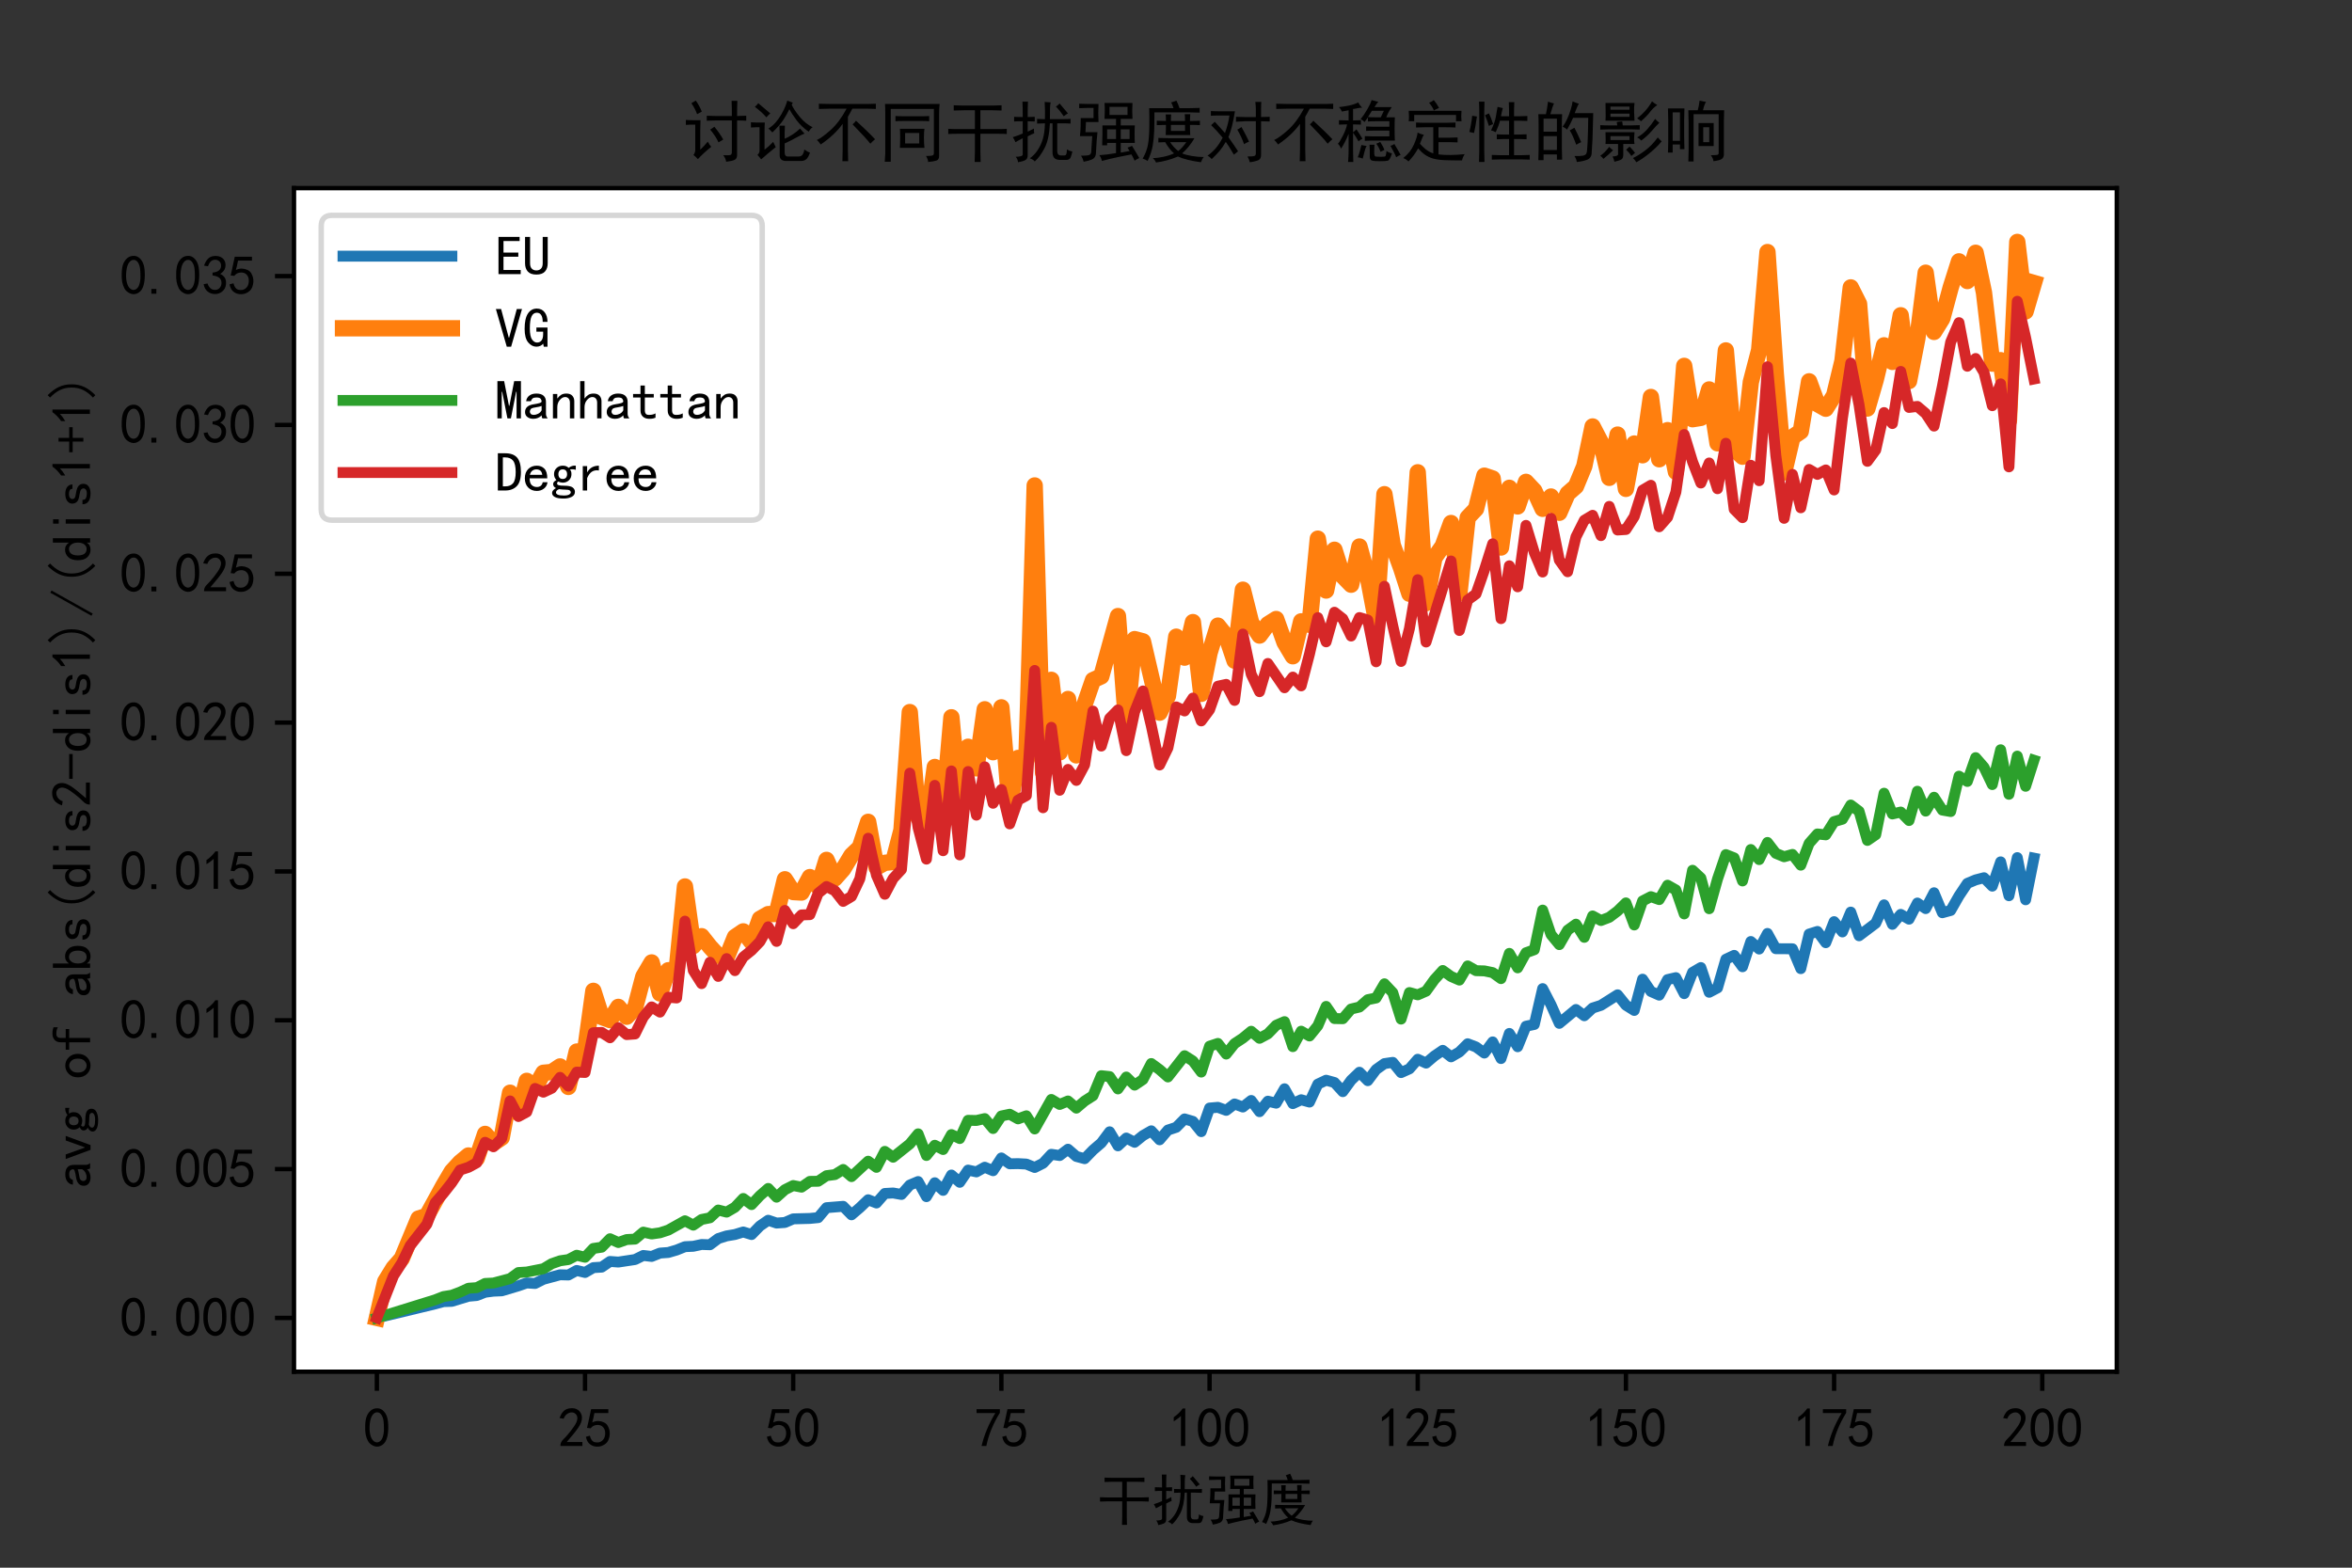 <?xml version="1.0" encoding="utf-8" standalone="no"?>
<!DOCTYPE svg PUBLIC "-//W3C//DTD SVG 1.1//EN"
  "http://www.w3.org/Graphics/SVG/1.1/DTD/svg11.dtd">
<svg xmlns:xlink="http://www.w3.org/1999/xlink" width="432pt" height="288pt" viewBox="0 0 432 288" xmlns="http://www.w3.org/2000/svg" version="1.1">
 <rect x="0" y="0" width="432" height="288" fill="#333333" stroke="none"/>
 <defs>
  <style type="text/css">*{stroke-linejoin: round; stroke-linecap: butt}</style>
 </defs>
 <g id="figure_1">
  <g id="patch_1">
   <path d="M 0 288 
L 432 288 
L 432 0 
L 0 0 
L 0 288 
z
" style="fill: none"/>
  </g>
  <g id="axes_1">
   <g id="patch_2">
    <path d="M 54 252 
L 388.8 252 
L 388.8 34.56 
L 54 34.56 
z
" style="fill: #ffffff"/>
   </g>
   <g id="matplotlib.axis_1">
    <g id="xtick_1">
     <g id="line2d_1">
      <defs>
       <path id="m1f81025c69" d="M 0 0 
L 0 3.5 
" style="stroke: #000000; stroke-width: 0.8"/>
      </defs>
      <g>
       <use xlink:href="#m1f81025c69" x="69.218" y="252" style="stroke: #000000; stroke-width: 0.8"/>
      </g>
     </g>
     <g id="text_1">
      <!-- 0 -->
      <g transform="translate(66.718 265.875)scale(0.1 -0.1)">
       <defs>
        <path id="SimHei-30" d="M 225 2537 
Q 250 3200 412 3587 
Q 575 3975 875 4225 
Q 1175 4475 1612 4475 
Q 2050 4475 2375 4112 
Q 2700 3750 2800 3200 
Q 2900 2650 2862 1937 
Q 2825 1225 2612 775 
Q 2400 325 1975 150 
Q 1550 -25 1125 187 
Q 700 400 525 750 
Q 350 1100 275 1487 
Q 200 1875 225 2537 
z
M 750 2687 
Q 675 2000 800 1462 
Q 925 925 1212 700 
Q 1500 475 1800 612 
Q 2100 750 2237 1162 
Q 2375 1575 2375 2062 
Q 2375 2550 2337 2950 
Q 2300 3350 2112 3675 
Q 1925 4000 1612 4012 
Q 1300 4025 1062 3700 
Q 825 3375 750 2687 
z
" transform="scale(0.016)"/>
       </defs>
       <use xlink:href="#SimHei-30"/>
      </g>
     </g>
    </g>
    <g id="xtick_2">
     <g id="line2d_2">
      <g>
       <use xlink:href="#m1f81025c69" x="107.455" y="252" style="stroke: #000000; stroke-width: 0.8"/>
      </g>
     </g>
     <g id="text_2">
      <!-- 25 -->
      <g transform="translate(102.455 265.875)scale(0.1 -0.1)">
       <defs>
        <path id="SimHei-32" d="M 300 250 
Q 325 625 650 925 
Q 975 1225 1475 1862 
Q 1975 2500 2125 2850 
Q 2275 3200 2237 3450 
Q 2200 3700 2000 3862 
Q 1800 4025 1537 4000 
Q 1275 3975 1037 3800 
Q 800 3625 675 3275 
L 200 3350 
Q 400 3925 712 4187 
Q 1025 4450 1450 4475 
Q 1700 4500 1900 4462 
Q 2100 4425 2312 4287 
Q 2525 4150 2662 3875 
Q 2800 3600 2762 3212 
Q 2725 2825 2375 2287 
Q 2025 1750 1025 600 
L 2825 600 
L 2825 150 
L 300 150 
L 300 250 
z
" transform="scale(0.016)"/>
        <path id="SimHei-35" d="M 550 1325 
Q 725 650 1150 575 
Q 1575 500 1837 662 
Q 2100 825 2212 1087 
Q 2325 1350 2312 1675 
Q 2300 2000 2137 2225 
Q 1975 2450 1725 2525 
Q 1475 2600 1162 2525 
Q 850 2450 650 2175 
L 225 2225 
Q 275 2375 700 4375 
L 2675 4375 
L 2675 3925 
L 1075 3925 
Q 950 3250 825 2850 
Q 1200 3025 1525 3012 
Q 1850 3000 2150 2862 
Q 2450 2725 2587 2487 
Q 2725 2250 2787 2012 
Q 2850 1775 2837 1500 
Q 2825 1225 2725 937 
Q 2625 650 2425 462 
Q 2225 275 1937 162 
Q 1650 50 1275 75 
Q 900 100 562 350 
Q 225 600 100 1200 
L 550 1325 
z
" transform="scale(0.016)"/>
       </defs>
       <use xlink:href="#SimHei-32"/>
       <use xlink:href="#SimHei-35" x="50"/>
      </g>
     </g>
    </g>
    <g id="xtick_3">
     <g id="line2d_3">
      <g>
       <use xlink:href="#m1f81025c69" x="145.691" y="252" style="stroke: #000000; stroke-width: 0.8"/>
      </g>
     </g>
     <g id="text_3">
      <!-- 50 -->
      <g transform="translate(140.691 265.875)scale(0.1 -0.1)">
       <use xlink:href="#SimHei-35"/>
       <use xlink:href="#SimHei-30" x="50"/>
      </g>
     </g>
    </g>
    <g id="xtick_4">
     <g id="line2d_4">
      <g>
       <use xlink:href="#m1f81025c69" x="183.928" y="252" style="stroke: #000000; stroke-width: 0.8"/>
      </g>
     </g>
     <g id="text_4">
      <!-- 75 -->
      <g transform="translate(178.928 265.875)scale(0.1 -0.1)">
       <defs>
        <path id="SimHei-37" d="M 850 150 
Q 1300 2050 2425 3925 
L 275 3925 
L 275 4375 
L 2950 4375 
L 2950 3950 
Q 1775 2050 1400 150 
L 850 150 
z
" transform="scale(0.016)"/>
       </defs>
       <use xlink:href="#SimHei-37"/>
       <use xlink:href="#SimHei-35" x="50"/>
      </g>
     </g>
    </g>
    <g id="xtick_5">
     <g id="line2d_5">
      <g>
       <use xlink:href="#m1f81025c69" x="222.165" y="252" style="stroke: #000000; stroke-width: 0.8"/>
      </g>
     </g>
     <g id="text_5">
      <!-- 100 -->
      <g transform="translate(214.665 265.875)scale(0.1 -0.1)">
       <defs>
        <path id="SimHei-31" d="M 1400 3600 
Q 1075 3275 575 2975 
L 575 3450 
Q 1200 3875 1600 4450 
L 1900 4450 
L 1900 150 
L 1400 150 
L 1400 3600 
z
" transform="scale(0.016)"/>
       </defs>
       <use xlink:href="#SimHei-31"/>
       <use xlink:href="#SimHei-30" x="50"/>
       <use xlink:href="#SimHei-30" x="100"/>
      </g>
     </g>
    </g>
    <g id="xtick_6">
     <g id="line2d_6">
      <g>
       <use xlink:href="#m1f81025c69" x="260.401" y="252" style="stroke: #000000; stroke-width: 0.8"/>
      </g>
     </g>
     <g id="text_6">
      <!-- 125 -->
      <g transform="translate(252.901 265.875)scale(0.1 -0.1)">
       <use xlink:href="#SimHei-31"/>
       <use xlink:href="#SimHei-32" x="50"/>
       <use xlink:href="#SimHei-35" x="100"/>
      </g>
     </g>
    </g>
    <g id="xtick_7">
     <g id="line2d_7">
      <g>
       <use xlink:href="#m1f81025c69" x="298.638" y="252" style="stroke: #000000; stroke-width: 0.8"/>
      </g>
     </g>
     <g id="text_7">
      <!-- 150 -->
      <g transform="translate(291.138 265.875)scale(0.1 -0.1)">
       <use xlink:href="#SimHei-31"/>
       <use xlink:href="#SimHei-35" x="50"/>
       <use xlink:href="#SimHei-30" x="100"/>
      </g>
     </g>
    </g>
    <g id="xtick_8">
     <g id="line2d_8">
      <g>
       <use xlink:href="#m1f81025c69" x="336.875" y="252" style="stroke: #000000; stroke-width: 0.8"/>
      </g>
     </g>
     <g id="text_8">
      <!-- 175 -->
      <g transform="translate(329.375 265.875)scale(0.1 -0.1)">
       <use xlink:href="#SimHei-31"/>
       <use xlink:href="#SimHei-37" x="50"/>
       <use xlink:href="#SimHei-35" x="100"/>
      </g>
     </g>
    </g>
    <g id="xtick_9">
     <g id="line2d_9">
      <g>
       <use xlink:href="#m1f81025c69" x="375.111" y="252" style="stroke: #000000; stroke-width: 0.8"/>
      </g>
     </g>
     <g id="text_9">
      <!-- 200 -->
      <g transform="translate(367.611 265.875)scale(0.1 -0.1)">
       <use xlink:href="#SimHei-32"/>
       <use xlink:href="#SimHei-30" x="50"/>
       <use xlink:href="#SimHei-30" x="100"/>
      </g>
     </g>
    </g>
    <g id="text_10">
     <!-- 干扰强度 -->
     <g transform="translate(201.4 279.133)scale(0.1 -0.1)">
      <defs>
       <path id="SimHei-5e72" d="M 4625 4775 
Q 5050 4775 5500 4800 
L 5500 4300 
Q 5050 4325 4625 4325 
L 3475 4325 
L 3475 2525 
L 5225 2525 
Q 5700 2525 6000 2550 
L 6000 2050 
Q 5700 2075 5225 2075 
L 3475 2075 
L 3475 325 
Q 3475 -75 3500 -625 
L 2925 -625 
Q 2950 -100 2950 325 
L 2950 2075 
L 1225 2075 
Q 775 2075 400 2050 
L 400 2550 
Q 775 2525 1225 2525 
L 2950 2525 
L 2950 4325 
L 1925 4325 
Q 1450 4325 925 4300 
L 925 4800 
Q 1450 4775 1800 4775 
L 4625 4775 
z
" transform="scale(0.016)"/>
       <path id="SimHei-6270" d="M 4575 425 
Q 4575 0 4950 0 
L 5250 0 
Q 5400 0 5450 150 
Q 5500 300 5500 575 
Q 5750 425 6025 375 
Q 5950 50 5862 -175 
Q 5775 -400 5500 -425 
L 4825 -425 
Q 4125 -425 4125 300 
L 4125 3075 
L 3875 3075 
Q 3800 1550 3375 725 
Q 2950 -100 2425 -575 
Q 2275 -375 1950 -275 
Q 2375 25 2687 487 
Q 3000 950 3187 1537 
Q 3375 2125 3400 3075 
Q 3000 3075 2650 3050 
L 2650 3500 
Q 2975 3475 3400 3475 
Q 3425 4225 3375 5125 
Q 3700 5100 3950 5075 
Q 3900 4925 3887 4550 
Q 3875 4175 3875 3475 
L 5050 3475 
Q 5575 3475 5850 3500 
L 5850 3050 
Q 5550 3075 5100 3075 
L 4575 3075 
L 4575 425 
z
M 1775 5150 
Q 1750 4750 1750 3675 
Q 2000 3675 2425 3700 
L 2425 3250 
Q 2000 3275 1750 3275 
L 1750 2275 
Q 2025 2400 2350 2575 
Q 2325 2400 2375 2125 
Q 2175 2050 1750 1825 
L 1750 0 
Q 1750 -325 1512 -450 
Q 1275 -575 825 -650 
Q 800 -350 600 -125 
Q 1275 -125 1275 100 
L 1275 1650 
Q 850 1425 575 1275 
Q 475 1525 325 1750 
Q 675 1850 1275 2100 
L 1275 3275 
Q 725 3275 450 3250 
L 450 3700 
Q 800 3675 1275 3675 
Q 1275 4675 1250 5150 
L 1775 5150 
z
M 5200 3750 
Q 4825 4300 4450 4675 
Q 4650 4800 4800 4975 
Q 5175 4550 5600 4025 
Q 5450 3950 5200 3750 
z
" transform="scale(0.016)"/>
       <path id="SimHei-5f3a" d="M 2350 25 
Q 3100 75 3950 225 
L 3950 1200 
L 3100 1200 
L 3100 975 
L 2625 975 
Q 2650 1725 2650 2050 
L 2650 2875 
L 3950 2875 
L 3950 3500 
L 2850 3500 
Q 2875 3900 2875 4275 
Q 2875 4675 2850 5025 
L 5525 5025 
Q 5500 4675 5500 4275 
Q 5500 3900 5525 3500 
L 4400 3500 
L 4400 2875 
L 5750 2875 
Q 5725 2575 5725 2075 
Q 5725 1575 5750 1200 
L 4400 1200 
L 4400 275 
L 5250 425 
Q 5150 575 5050 750 
Q 5300 825 5475 925 
Q 5925 200 6175 -250 
Q 5925 -350 5725 -500 
Q 5625 -250 5425 100 
Q 5125 50 4225 -137 
Q 3325 -325 2600 -525 
Q 2525 -200 2350 25 
z
M 600 -25 
Q 1250 -25 1400 50 
Q 1550 125 1575 325 
L 1675 1850 
L 500 1850 
Q 550 2350 562 2762 
Q 575 3175 575 3575 
L 1800 3575 
L 1800 4550 
L 1275 4550 
Q 825 4550 425 4525 
L 425 4950 
Q 850 4925 1275 4925 
L 2275 4925 
Q 2250 4525 2250 4075 
Q 2250 3650 2275 3200 
L 1075 3200 
L 1025 2225 
L 2175 2225 
Q 2125 1775 2100 1425 
L 2025 150 
Q 1975 -250 1637 -387 
Q 1300 -525 850 -600 
Q 775 -275 600 -25 
z
M 5050 3875 
L 5050 4650 
L 3325 4650 
L 3325 3875 
L 5050 3875 
z
M 3950 1575 
L 3950 2500 
L 3100 2500 
L 3100 1575 
L 3950 1575 
z
M 5250 1575 
L 5250 2500 
L 4400 2500 
L 4400 1575 
L 5250 1575 
z
" transform="scale(0.016)"/>
       <path id="SimHei-5ea6" d="M 1750 1675 
Q 2450 1650 2875 1650 
L 5200 1650 
Q 4975 1250 4650 850 
Q 4325 450 4025 200 
Q 4350 50 4950 -50 
Q 5550 -150 6100 -150 
Q 5950 -300 5825 -650 
Q 5100 -550 4550 -412 
Q 4000 -275 3625 -100 
Q 3100 -325 2587 -462 
Q 2075 -600 1525 -675 
Q 1450 -475 1225 -250 
Q 1675 -250 2250 -125 
Q 2825 0 3250 200 
Q 2825 550 2400 1275 
L 1750 1250 
L 1750 1675 
z
M 2975 5075 
Q 3250 5150 3475 5250 
Q 3625 4975 3775 4525 
L 4700 4525 
Q 4975 4525 5700 4550 
L 5700 4100 
Q 5000 4125 4650 4125 
L 1375 4125 
Q 1375 3000 1350 2312 
Q 1325 1625 1212 950 
Q 1100 275 725 -525 
Q 500 -375 250 -300 
Q 650 400 762 1075 
Q 875 1750 887 2800 
Q 900 3850 875 4525 
L 3200 4525 
Q 3100 4850 2975 5075 
z
M 2475 3300 
Q 2475 3700 2450 3925 
L 2975 3925 
Q 2950 3725 2950 3300 
L 4300 3300 
Q 4300 3700 4275 3950 
L 4800 3950 
Q 4775 3650 4775 3300 
Q 5325 3300 5725 3325 
L 5725 2900 
Q 5350 2925 4775 2925 
Q 4775 2250 4800 1950 
L 2450 1950 
Q 2475 2350 2475 2925 
Q 2175 2925 1600 2900 
L 1600 3325 
Q 2175 3300 2475 3300 
z
M 4300 2350 
L 4300 2925 
L 2950 2925 
L 2950 2350 
L 4300 2350 
z
M 2875 1275 
Q 3200 775 3650 425 
Q 4025 700 4425 1275 
L 2900 1275 
L 2875 1275 
z
" transform="scale(0.016)"/>
      </defs>
      <use xlink:href="#SimHei-5e72"/>
      <use xlink:href="#SimHei-6270" x="100"/>
      <use xlink:href="#SimHei-5f3a" x="200"/>
      <use xlink:href="#SimHei-5ea6" x="300"/>
     </g>
    </g>
   </g>
   <g id="matplotlib.axis_2">
    <g id="ytick_1">
     <g id="line2d_10">
      <defs>
       <path id="m2443682950" d="M 0 0 
L -3.5 0 
" style="stroke: #000000; stroke-width: 0.8"/>
      </defs>
      <g>
       <use xlink:href="#m2443682950" x="54" y="242.116" style="stroke: #000000; stroke-width: 0.8"/>
      </g>
     </g>
     <g id="text_11">
      <!-- 0.000 -->
      <g transform="translate(22 245.554)scale(0.1 -0.1)">
       <defs>
        <path id="SimHei-2e" d="M 1075 125 
L 500 125 
L 500 675 
L 1075 675 
L 1075 125 
z
" transform="scale(0.016)"/>
       </defs>
       <use xlink:href="#SimHei-30"/>
       <use xlink:href="#SimHei-2e" x="50"/>
       <use xlink:href="#SimHei-30" x="100"/>
       <use xlink:href="#SimHei-30" x="150"/>
       <use xlink:href="#SimHei-30" x="200"/>
      </g>
     </g>
    </g>
    <g id="ytick_2">
     <g id="line2d_11">
      <g>
       <use xlink:href="#m2443682950" x="54" y="214.775" style="stroke: #000000; stroke-width: 0.8"/>
      </g>
     </g>
     <g id="text_12">
      <!-- 0.005 -->
      <g transform="translate(22 218.212)scale(0.1 -0.1)">
       <use xlink:href="#SimHei-30"/>
       <use xlink:href="#SimHei-2e" x="50"/>
       <use xlink:href="#SimHei-30" x="100"/>
       <use xlink:href="#SimHei-30" x="150"/>
       <use xlink:href="#SimHei-35" x="200"/>
      </g>
     </g>
    </g>
    <g id="ytick_3">
     <g id="line2d_12">
      <g>
       <use xlink:href="#m2443682950" x="54" y="187.433" style="stroke: #000000; stroke-width: 0.8"/>
      </g>
     </g>
     <g id="text_13">
      <!-- 0.010 -->
      <g transform="translate(22 190.87)scale(0.1 -0.1)">
       <use xlink:href="#SimHei-30"/>
       <use xlink:href="#SimHei-2e" x="50"/>
       <use xlink:href="#SimHei-30" x="100"/>
       <use xlink:href="#SimHei-31" x="150"/>
       <use xlink:href="#SimHei-30" x="200"/>
      </g>
     </g>
    </g>
    <g id="ytick_4">
     <g id="line2d_13">
      <g>
       <use xlink:href="#m2443682950" x="54" y="160.091" style="stroke: #000000; stroke-width: 0.8"/>
      </g>
     </g>
     <g id="text_14">
      <!-- 0.015 -->
      <g transform="translate(22 163.529)scale(0.1 -0.1)">
       <use xlink:href="#SimHei-30"/>
       <use xlink:href="#SimHei-2e" x="50"/>
       <use xlink:href="#SimHei-30" x="100"/>
       <use xlink:href="#SimHei-31" x="150"/>
       <use xlink:href="#SimHei-35" x="200"/>
      </g>
     </g>
    </g>
    <g id="ytick_5">
     <g id="line2d_14">
      <g>
       <use xlink:href="#m2443682950" x="54" y="132.749" style="stroke: #000000; stroke-width: 0.8"/>
      </g>
     </g>
     <g id="text_15">
      <!-- 0.020 -->
      <g transform="translate(22 136.187)scale(0.1 -0.1)">
       <use xlink:href="#SimHei-30"/>
       <use xlink:href="#SimHei-2e" x="50"/>
       <use xlink:href="#SimHei-30" x="100"/>
       <use xlink:href="#SimHei-32" x="150"/>
       <use xlink:href="#SimHei-30" x="200"/>
      </g>
     </g>
    </g>
    <g id="ytick_6">
     <g id="line2d_15">
      <g>
       <use xlink:href="#m2443682950" x="54" y="105.407" style="stroke: #000000; stroke-width: 0.8"/>
      </g>
     </g>
     <g id="text_16">
      <!-- 0.025 -->
      <g transform="translate(22 108.845)scale(0.1 -0.1)">
       <use xlink:href="#SimHei-30"/>
       <use xlink:href="#SimHei-2e" x="50"/>
       <use xlink:href="#SimHei-30" x="100"/>
       <use xlink:href="#SimHei-32" x="150"/>
       <use xlink:href="#SimHei-35" x="200"/>
      </g>
     </g>
    </g>
    <g id="ytick_7">
     <g id="line2d_16">
      <g>
       <use xlink:href="#m2443682950" x="54" y="78.066" style="stroke: #000000; stroke-width: 0.8"/>
      </g>
     </g>
     <g id="text_17">
      <!-- 0.030 -->
      <g transform="translate(22 81.503)scale(0.1 -0.1)">
       <defs>
        <path id="SimHei-33" d="M 250 1225 
L 700 1300 
Q 800 975 1025 762 
Q 1250 550 1587 562 
Q 1925 575 2125 837 
Q 2325 1100 2300 1437 
Q 2275 1775 2037 1962 
Q 1800 2150 1275 2225 
L 1275 2550 
Q 1800 2600 2037 2825 
Q 2275 3050 2250 3412 
Q 2225 3775 1925 3937 
Q 1625 4100 1287 3975 
Q 950 3850 750 3275 
L 300 3350 
Q 450 3800 712 4100 
Q 975 4400 1425 4450 
Q 1875 4500 2212 4337 
Q 2550 4175 2687 3837 
Q 2825 3500 2725 3100 
Q 2625 2700 2150 2400 
Q 2500 2250 2687 1950 
Q 2875 1650 2812 1162 
Q 2750 675 2375 375 
Q 2000 75 1525 87 
Q 1050 100 700 387 
Q 350 675 250 1225 
z
" transform="scale(0.016)"/>
       </defs>
       <use xlink:href="#SimHei-30"/>
       <use xlink:href="#SimHei-2e" x="50"/>
       <use xlink:href="#SimHei-30" x="100"/>
       <use xlink:href="#SimHei-33" x="150"/>
       <use xlink:href="#SimHei-30" x="200"/>
      </g>
     </g>
    </g>
    <g id="ytick_8">
     <g id="line2d_17">
      <g>
       <use xlink:href="#m2443682950" x="54" y="50.724" style="stroke: #000000; stroke-width: 0.8"/>
      </g>
     </g>
     <g id="text_18">
      <!-- 0.035 -->
      <g transform="translate(22 54.161)scale(0.1 -0.1)">
       <use xlink:href="#SimHei-30"/>
       <use xlink:href="#SimHei-2e" x="50"/>
       <use xlink:href="#SimHei-30" x="100"/>
       <use xlink:href="#SimHei-33" x="150"/>
       <use xlink:href="#SimHei-35" x="200"/>
      </g>
     </g>
    </g>
    <g id="text_19">
     <!-- avg of abs(dis2-dis1)/(dis1+1) -->
     <g transform="translate(16.75 218.28)rotate(-90)scale(0.1 -0.1)">
      <defs>
       <path id="SimHei-61" d="M 2875 125 
L 2275 125 
Q 2225 175 2200 262 
Q 2175 350 2175 475 
Q 2000 275 1750 175 
Q 1500 75 1225 75 
Q 825 75 550 275 
Q 275 475 275 850 
Q 275 1225 525 1450 
Q 775 1675 1300 1750 
Q 1650 1800 1912 1875 
Q 2175 1950 2175 2075 
Q 2175 2225 2062 2375 
Q 1950 2525 1575 2525 
Q 1275 2525 1137 2412 
Q 1000 2300 950 2100 
L 400 2100 
Q 450 2500 762 2737 
Q 1075 2975 1575 2975 
Q 2125 2975 2400 2725 
Q 2675 2475 2675 2025 
L 2675 650 
Q 2675 500 2725 375 
Q 2775 250 2875 125 
z
M 2175 1050 
L 2175 1550 
Q 2025 1500 1887 1462 
Q 1750 1425 1425 1375 
Q 1050 1325 937 1200 
Q 825 1075 825 900 
Q 825 750 937 637 
Q 1050 525 1275 525 
Q 1500 525 1762 650 
Q 2025 775 2175 1050 
z
" transform="scale(0.016)"/>
       <path id="SimHei-76" d="M 2875 2925 
L 1825 75 
L 1275 75 
L 225 2925 
L 750 2925 
L 1525 750 
L 1575 750 
L 2350 2925 
L 2875 2925 
z
" transform="scale(0.016)"/>
       <path id="SimHei-67" d="M 2975 2500 
Q 2800 2550 2637 2562 
Q 2475 2575 2300 2525 
Q 2375 2450 2425 2337 
Q 2475 2225 2475 2000 
Q 2475 1575 2187 1300 
Q 1900 1025 1475 1025 
Q 1375 1025 1212 1062 
Q 1050 1100 950 1150 
Q 875 1100 850 1050 
Q 825 1000 825 925 
Q 825 800 1000 737 
Q 1175 675 1625 675 
Q 2350 675 2612 475 
Q 2875 275 2875 -25 
Q 2875 -425 2487 -612 
Q 2100 -800 1575 -800 
Q 900 -800 575 -625 
Q 250 -450 250 -150 
Q 250 0 375 150 
Q 500 300 700 400 
Q 550 475 462 587 
Q 375 700 375 875 
Q 375 1025 487 1137 
Q 600 1250 750 1325 
Q 625 1450 550 1625 
Q 475 1800 475 2000 
Q 475 2425 762 2700 
Q 1050 2975 1475 2975 
Q 1700 2975 1862 2912 
Q 2025 2850 2150 2725 
Q 2350 2875 2550 2937 
Q 2750 3000 2975 2975 
L 2975 2500 
z
M 1975 2000 
Q 1975 2250 1850 2400 
Q 1725 2550 1475 2550 
Q 1225 2550 1100 2400 
Q 975 2250 975 2000 
Q 975 1750 1100 1600 
Q 1225 1450 1475 1450 
Q 1725 1450 1850 1600 
Q 1975 1750 1975 2000 
z
M 2400 -75 
Q 2400 25 2287 125 
Q 2175 225 1725 225 
Q 1625 225 1450 237 
Q 1275 250 1050 275 
Q 850 200 775 100 
Q 700 0 700 -100 
Q 700 -250 900 -350 
Q 1100 -450 1600 -450 
Q 2025 -450 2212 -337 
Q 2400 -225 2400 -75 
z
" transform="scale(0.016)"/>
       <path id="SimHei-20" transform="scale(0.016)"/>
       <path id="SimHei-6f" d="M 2925 1525 
Q 2925 875 2525 475 
Q 2125 75 1575 75 
Q 1025 75 625 475 
Q 225 875 225 1525 
Q 225 2175 625 2575 
Q 1025 2975 1575 2975 
Q 2125 2975 2525 2575 
Q 2925 2175 2925 1525 
z
M 2375 1525 
Q 2375 2025 2125 2275 
Q 1875 2525 1575 2525 
Q 1275 2525 1025 2275 
Q 775 2025 775 1525 
Q 775 1025 1025 775 
Q 1275 525 1575 525 
Q 1875 525 2125 775 
Q 2375 1025 2375 1525 
z
" transform="scale(0.016)"/>
       <path id="SimHei-66" d="M 2850 3825 
Q 2725 3900 2550 3950 
Q 2375 4000 2100 4000 
Q 1825 4000 1725 3862 
Q 1625 3725 1625 3525 
L 1625 2925 
L 2650 2925 
L 2650 2525 
L 1625 2525 
L 1625 125 
L 1125 125 
L 1125 2525 
L 275 2525 
L 275 2925 
L 1125 2925 
L 1125 3500 
Q 1125 3950 1400 4200 
Q 1675 4450 2125 4450 
Q 2400 4450 2562 4412 
Q 2725 4375 2850 4325 
L 2850 3825 
z
" transform="scale(0.016)"/>
       <path id="SimHei-62" d="M 2825 1525 
Q 2825 800 2475 437 
Q 2125 75 1625 75 
Q 1350 75 1150 175 
Q 950 275 800 500 
L 800 125 
L 300 125 
L 300 4400 
L 800 4400 
L 800 2550 
Q 950 2775 1150 2887 
Q 1350 3000 1625 3000 
Q 2125 3000 2475 2625 
Q 2825 2250 2825 1525 
z
M 2275 1525 
Q 2275 2000 2087 2275 
Q 1900 2550 1525 2550 
Q 1225 2550 1012 2275 
Q 800 2000 800 1525 
Q 800 1050 1012 787 
Q 1225 525 1525 525 
Q 1900 525 2087 787 
Q 2275 1050 2275 1525 
z
" transform="scale(0.016)"/>
       <path id="SimHei-73" d="M 2750 900 
Q 2750 500 2437 287 
Q 2125 75 1650 75 
Q 1050 75 725 312 
Q 400 550 400 1000 
L 900 1000 
Q 900 700 1112 600 
Q 1325 500 1625 500 
Q 1925 500 2075 612 
Q 2225 725 2225 900 
Q 2225 1025 2100 1150 
Q 1975 1275 1475 1350 
Q 900 1425 687 1637 
Q 475 1850 475 2200 
Q 475 2500 762 2737 
Q 1050 2975 1600 2975 
Q 2100 2975 2387 2750 
Q 2675 2525 2675 2150 
L 2175 2150 
Q 2175 2375 2012 2462 
Q 1850 2550 1600 2550 
Q 1275 2550 1137 2437 
Q 1000 2325 1000 2175 
Q 1000 2000 1125 1900 
Q 1250 1800 1650 1750 
Q 2300 1650 2525 1437 
Q 2750 1225 2750 900 
z
" transform="scale(0.016)"/>
       <path id="SimHei-28" d="M 2975 -200 
L 2700 -475 
Q 2075 125 1762 775 
Q 1450 1425 1450 2250 
Q 1450 3075 1762 3725 
Q 2075 4375 2700 5000 
L 2975 4725 
Q 2400 4175 2112 3587 
Q 1825 3000 1825 2250 
Q 1825 1500 2112 912 
Q 2400 325 2975 -200 
z
" transform="scale(0.016)"/>
       <path id="SimHei-64" d="M 2750 125 
L 2250 125 
L 2250 500 
Q 2100 275 1900 175 
Q 1700 75 1425 75 
Q 925 75 575 437 
Q 225 800 225 1525 
Q 225 2250 575 2625 
Q 925 3000 1425 3000 
Q 1700 3000 1900 2887 
Q 2100 2775 2250 2550 
L 2250 4400 
L 2750 4400 
L 2750 125 
z
M 2250 1525 
Q 2250 2000 2037 2275 
Q 1825 2550 1525 2550 
Q 1150 2550 962 2275 
Q 775 2000 775 1525 
Q 775 1050 962 787 
Q 1150 525 1525 525 
Q 1825 525 2037 787 
Q 2250 1050 2250 1525 
z
" transform="scale(0.016)"/>
       <path id="SimHei-69" d="M 1800 3725 
L 1300 3725 
L 1300 4375 
L 1800 4375 
L 1800 3725 
z
M 1800 125 
L 1300 125 
L 1300 2925 
L 1800 2925 
L 1800 125 
z
" transform="scale(0.016)"/>
       <path id="SimHei-2d" d="M 2975 2125 
L 125 2125 
L 125 2525 
L 2975 2525 
L 2975 2125 
z
" transform="scale(0.016)"/>
       <path id="SimHei-29" d="M 1675 2250 
Q 1675 1425 1362 775 
Q 1050 125 425 -475 
L 150 -200 
Q 725 325 1012 912 
Q 1300 1500 1300 2250 
Q 1300 3000 1012 3587 
Q 725 4175 150 4725 
L 425 5000 
Q 1050 4375 1362 3725 
Q 1675 3075 1675 2250 
z
" transform="scale(0.016)"/>
       <path id="SimHei-2f" d="M 3000 4550 
L 350 -175 
L 100 -25 
L 2750 4700 
L 3000 4550 
z
" transform="scale(0.016)"/>
       <path id="SimHei-2b" d="M 3000 2125 
L 1775 2125 
L 1775 900 
L 1350 900 
L 1350 2125 
L 125 2125 
L 125 2525 
L 1350 2525 
L 1350 3750 
L 1775 3750 
L 1775 2525 
L 3000 2525 
L 3000 2125 
z
" transform="scale(0.016)"/>
      </defs>
      <use xlink:href="#SimHei-61"/>
      <use xlink:href="#SimHei-76" x="50"/>
      <use xlink:href="#SimHei-67" x="100"/>
      <use xlink:href="#SimHei-20" x="150"/>
      <use xlink:href="#SimHei-6f" x="200"/>
      <use xlink:href="#SimHei-66" x="250"/>
      <use xlink:href="#SimHei-20" x="300"/>
      <use xlink:href="#SimHei-61" x="350"/>
      <use xlink:href="#SimHei-62" x="400"/>
      <use xlink:href="#SimHei-73" x="450"/>
      <use xlink:href="#SimHei-28" x="500"/>
      <use xlink:href="#SimHei-64" x="550"/>
      <use xlink:href="#SimHei-69" x="600"/>
      <use xlink:href="#SimHei-73" x="650"/>
      <use xlink:href="#SimHei-32" x="700"/>
      <use xlink:href="#SimHei-2d" x="750"/>
      <use xlink:href="#SimHei-64" x="800"/>
      <use xlink:href="#SimHei-69" x="850"/>
      <use xlink:href="#SimHei-73" x="900"/>
      <use xlink:href="#SimHei-31" x="950"/>
      <use xlink:href="#SimHei-29" x="1000"/>
      <use xlink:href="#SimHei-2f" x="1050"/>
      <use xlink:href="#SimHei-28" x="1100"/>
      <use xlink:href="#SimHei-64" x="1150"/>
      <use xlink:href="#SimHei-69" x="1200"/>
      <use xlink:href="#SimHei-73" x="1250"/>
      <use xlink:href="#SimHei-31" x="1300"/>
      <use xlink:href="#SimHei-2b" x="1350"/>
      <use xlink:href="#SimHei-31" x="1400"/>
      <use xlink:href="#SimHei-29" x="1450"/>
     </g>
    </g>
   </g>
   <g id="line2d_18">
    <path d="M 69.218 242.116 
L 79.924 239.54 
L 81.454 239.123 
L 82.983 239.07 
L 86.042 238.137 
L 87.572 237.999 
L 89.101 237.399 
L 90.631 237.202 
L 92.16 237.138 
L 95.219 236.224 
L 96.749 235.692 
L 98.278 235.786 
L 99.807 235.018 
L 102.866 234.191 
L 104.396 234.231 
L 105.925 233.396 
L 107.455 233.765 
L 108.984 232.877 
L 110.514 232.783 
L 112.043 231.741 
L 113.573 231.854 
L 116.632 231.391 
L 118.161 230.64 
L 119.691 230.82 
L 121.22 230.206 
L 122.749 230.093 
L 124.279 229.643 
L 125.808 229.029 
L 127.338 228.956 
L 128.867 228.625 
L 130.397 228.673 
L 131.926 227.53 
L 133.456 227.048 
L 134.985 226.793 
L 136.515 226.326 
L 138.044 226.799 
L 139.574 225.229 
L 141.103 224.17 
L 142.633 224.689 
L 144.162 224.584 
L 145.691 223.919 
L 148.75 223.839 
L 150.28 223.691 
L 151.809 221.864 
L 154.868 221.615 
L 156.398 223.176 
L 157.927 221.87 
L 159.457 220.407 
L 160.986 221.001 
L 162.516 219.251 
L 164.045 219.165 
L 165.575 219.433 
L 167.104 217.707 
L 168.633 217.062 
L 170.163 219.838 
L 171.692 217.282 
L 173.222 218.683 
L 174.751 215.862 
L 176.281 217.202 
L 177.81 214.957 
L 179.34 215.287 
L 180.869 214.427 
L 182.399 215.074 
L 183.928 212.727 
L 185.458 213.802 
L 186.987 213.771 
L 188.516 213.851 
L 190.046 214.479 
L 191.575 213.709 
L 193.105 212.057 
L 194.634 212.282 
L 196.164 211.119 
L 197.693 212.449 
L 199.223 212.86 
L 200.752 211.285 
L 202.282 209.967 
L 203.811 207.923 
L 205.341 210.503 
L 206.87 209.07 
L 208.4 209.85 
L 209.929 208.618 
L 211.458 207.741 
L 212.988 209.391 
L 214.517 207.604 
L 216.047 207.098 
L 217.576 205.557 
L 219.106 206.008 
L 220.635 207.895 
L 222.165 203.559 
L 223.694 203.426 
L 225.224 203.984 
L 226.753 202.81 
L 228.283 203.372 
L 229.812 202.166 
L 231.342 204.227 
L 232.871 202.3 
L 234.4 202.661 
L 235.93 200.021 
L 237.459 202.748 
L 238.989 202.034 
L 240.518 202.461 
L 242.048 199.168 
L 243.577 198.446 
L 245.107 198.867 
L 246.636 200.548 
L 248.166 198.445 
L 249.695 196.98 
L 251.225 198.53 
L 252.754 196.485 
L 254.284 195.396 
L 255.813 195.169 
L 257.342 197.048 
L 258.872 196.358 
L 260.401 194.595 
L 261.931 195.3 
L 263.46 193.998 
L 264.99 192.956 
L 266.519 194.154 
L 268.049 193.269 
L 269.578 191.749 
L 271.108 192.337 
L 272.637 193.458 
L 274.167 191.405 
L 275.696 194.468 
L 277.225 189.851 
L 278.755 192.294 
L 280.284 188.523 
L 281.814 188.206 
L 283.343 181.618 
L 284.873 184.58 
L 286.402 188.002 
L 289.461 185.455 
L 290.991 186.604 
L 292.52 185.185 
L 294.05 184.691 
L 297.109 182.757 
L 298.638 184.665 
L 300.167 185.627 
L 301.697 179.884 
L 303.226 182.143 
L 304.756 182.82 
L 306.285 179.959 
L 307.815 179.605 
L 309.344 182.542 
L 310.874 178.644 
L 312.403 177.749 
L 313.933 182.291 
L 315.462 181.488 
L 316.992 176.225 
L 318.521 175.508 
L 320.051 177.604 
L 321.58 172.964 
L 323.109 174.348 
L 324.639 171.485 
L 326.168 174.284 
L 329.227 174.301 
L 330.757 177.95 
L 332.286 171.598 
L 333.816 171.115 
L 335.345 173.184 
L 336.875 169.314 
L 338.404 171.206 
L 339.934 167.56 
L 341.463 171.911 
L 344.522 169.605 
L 346.051 166.229 
L 347.581 169.811 
L 349.11 167.981 
L 350.64 168.861 
L 352.169 165.896 
L 353.699 166.918 
L 355.228 164.008 
L 356.758 167.679 
L 358.287 167.26 
L 359.817 164.577 
L 361.346 162.286 
L 362.876 161.645 
L 364.405 161.248 
L 365.934 162.793 
L 367.464 158.332 
L 368.993 164.557 
L 370.523 157.552 
L 372.052 165.3 
L 373.582 157.65 
L 373.582 157.65 
" clip-path="url(#pad696ede4c)" style="fill: none; stroke: #1f77b4; stroke-width: 2; stroke-linecap: square"/>
   </g>
   <g id="line2d_19">
    <path d="M 69.218 242.116 
L 70.748 235.437 
L 72.277 232.947 
L 73.807 231.199 
L 76.866 223.854 
L 78.395 223.377 
L 81.454 217.802 
L 82.983 215.21 
L 84.513 213.545 
L 86.042 212.275 
L 87.572 212.816 
L 89.101 208.312 
L 90.631 210.011 
L 92.16 208.984 
L 93.69 200.743 
L 95.219 204.438 
L 96.749 198.564 
L 98.278 199.778 
L 99.807 197.081 
L 101.337 196.941 
L 102.866 195.918 
L 104.396 199.677 
L 105.925 193.182 
L 107.455 193.081 
L 108.984 182.029 
L 110.514 186.836 
L 112.043 187.395 
L 113.573 184.977 
L 115.102 186.787 
L 116.632 185.207 
L 118.161 179.4 
L 119.691 176.81 
L 121.22 182.504 
L 122.749 178.241 
L 124.279 178.227 
L 125.808 162.852 
L 127.338 173.803 
L 128.867 171.989 
L 130.397 173.923 
L 131.926 175.586 
L 133.456 175.933 
L 134.985 172.144 
L 136.515 171.101 
L 138.044 173.088 
L 139.574 168.804 
L 141.103 167.931 
L 142.633 167.913 
L 144.162 161.533 
L 145.691 163.881 
L 147.221 163.968 
L 148.75 161.128 
L 150.28 162.927 
L 151.809 157.968 
L 153.339 161.393 
L 154.868 159.664 
L 156.398 157.131 
L 157.927 155.674 
L 159.457 150.978 
L 160.986 159.351 
L 162.516 158.507 
L 164.045 158.356 
L 165.575 152.488 
L 167.104 130.814 
L 168.633 150.128 
L 170.163 151.952 
L 171.692 140.903 
L 173.222 149.405 
L 174.751 131.77 
L 176.281 147.978 
L 177.81 137.184 
L 179.34 141.155 
L 180.869 130.3 
L 182.399 138.189 
L 183.928 129.947 
L 185.458 148.253 
L 186.987 139.241 
L 188.516 139.617 
L 190.046 89.181 
L 191.575 141.904 
L 193.105 124.89 
L 194.634 138.22 
L 196.164 128.412 
L 197.693 138.767 
L 199.223 129.379 
L 200.752 124.941 
L 202.282 124.247 
L 205.341 113.177 
L 206.87 133.208 
L 208.4 117.412 
L 209.929 117.819 
L 212.988 130.923 
L 214.517 127.872 
L 216.047 116.965 
L 217.576 120.815 
L 219.106 114.286 
L 220.635 127.465 
L 222.165 119.945 
L 223.694 114.936 
L 225.224 116.856 
L 226.753 121.374 
L 228.283 108.334 
L 229.812 114.41 
L 231.342 116.757 
L 232.871 114.685 
L 234.4 113.719 
L 235.93 118 
L 237.459 120.564 
L 238.989 114.15 
L 240.518 114.791 
L 242.048 98.958 
L 243.577 108.486 
L 245.107 100.992 
L 246.636 105.846 
L 248.166 107.416 
L 249.695 100.401 
L 251.225 105.984 
L 252.754 114.064 
L 254.284 90.788 
L 255.813 100.151 
L 257.342 104.344 
L 258.872 109.08 
L 260.401 86.764 
L 261.931 110.813 
L 263.46 102.497 
L 264.99 100.298 
L 266.519 96.085 
L 268.049 109.045 
L 269.578 95.089 
L 271.108 93.482 
L 272.637 87.387 
L 274.167 87.902 
L 275.696 100.587 
L 277.225 89.615 
L 278.755 93.038 
L 280.284 88.521 
L 281.814 90.154 
L 283.343 93.476 
L 284.873 91.216 
L 286.402 94.201 
L 287.932 90.686 
L 289.461 89.352 
L 290.991 85.652 
L 292.52 78.346 
L 294.05 81.292 
L 295.579 87.785 
L 297.109 79.839 
L 298.638 89.808 
L 300.167 81.483 
L 301.697 83.635 
L 303.226 72.93 
L 304.756 84.37 
L 306.285 79.025 
L 307.815 86.669 
L 309.344 67.215 
L 310.874 77.015 
L 312.403 76.767 
L 313.933 71.545 
L 315.462 81.438 
L 316.992 64.377 
L 318.521 82.515 
L 320.051 83.899 
L 321.58 70.192 
L 323.109 64.321 
L 324.639 46.305 
L 326.168 68.707 
L 327.698 86.79 
L 329.227 80.295 
L 330.757 79.257 
L 332.286 70.055 
L 333.816 74.224 
L 335.345 75.088 
L 336.875 72.65 
L 338.404 66.332 
L 339.934 52.8 
L 341.463 55.835 
L 342.993 75.049 
L 344.522 69.767 
L 346.051 63.442 
L 347.581 66.485 
L 349.11 57.92 
L 350.64 70.003 
L 352.169 62.161 
L 353.699 50.099 
L 355.228 60.976 
L 356.758 58.505 
L 358.287 52.826 
L 359.817 48.013 
L 361.346 51.627 
L 362.876 46.437 
L 364.405 53.755 
L 365.934 66.807 
L 367.464 66.171 
L 368.993 77.27 
L 370.523 44.444 
L 372.052 57.211 
L 373.582 51.99 
L 373.582 51.99 
" clip-path="url(#pad696ede4c)" style="fill: none; stroke: #ff7f0e; stroke-width: 3; stroke-linecap: square"/>
   </g>
   <g id="line2d_20">
    <path d="M 69.218 242.116 
L 79.924 238.794 
L 81.454 238.192 
L 82.983 237.947 
L 84.513 237.372 
L 86.042 236.66 
L 87.572 236.555 
L 89.101 235.782 
L 90.631 235.706 
L 93.69 234.892 
L 95.219 233.776 
L 96.749 233.684 
L 99.807 233.079 
L 101.337 232.155 
L 102.866 231.619 
L 104.396 231.396 
L 105.925 230.599 
L 107.455 230.97 
L 108.984 229.351 
L 110.514 229.124 
L 112.043 227.568 
L 113.573 228.265 
L 115.102 227.715 
L 116.632 227.637 
L 118.161 226.354 
L 119.691 226.694 
L 121.22 226.478 
L 122.749 225.977 
L 125.808 224.268 
L 127.338 225.071 
L 128.867 224.03 
L 130.397 223.724 
L 131.926 222.294 
L 133.456 222.681 
L 134.985 221.789 
L 136.515 220.17 
L 138.044 221.297 
L 139.574 219.664 
L 141.103 218.327 
L 142.633 219.934 
L 144.162 218.559 
L 145.691 217.795 
L 147.221 218.094 
L 148.75 217.031 
L 150.28 217.008 
L 151.809 215.982 
L 153.339 215.785 
L 154.868 214.843 
L 156.398 216.156 
L 159.457 213.323 
L 160.986 214.456 
L 162.516 211.518 
L 164.045 212.594 
L 167.104 210.155 
L 168.633 208.296 
L 170.163 212.275 
L 171.692 210.395 
L 173.222 211.18 
L 174.751 208.433 
L 176.281 209.16 
L 177.81 205.813 
L 179.34 205.845 
L 180.869 205.496 
L 182.399 207.32 
L 183.928 205.014 
L 185.458 204.697 
L 186.987 205.546 
L 188.516 204.985 
L 190.046 207.402 
L 193.105 201.98 
L 194.634 202.901 
L 196.164 202.26 
L 197.693 203.574 
L 199.223 202.27 
L 200.752 201.293 
L 202.282 197.614 
L 203.811 197.781 
L 205.341 200.046 
L 206.87 197.86 
L 208.4 199.35 
L 209.929 198.318 
L 211.458 195.379 
L 212.988 196.5 
L 214.517 197.846 
L 217.576 193.943 
L 219.106 194.913 
L 220.635 196.951 
L 222.165 192.197 
L 223.694 191.688 
L 225.224 193.641 
L 226.753 191.724 
L 228.283 190.714 
L 229.812 189.453 
L 231.342 190.747 
L 232.871 189.928 
L 234.4 188.347 
L 235.93 187.684 
L 237.459 192.28 
L 238.989 189.439 
L 240.518 190.322 
L 242.048 188.441 
L 243.577 184.886 
L 245.107 187.118 
L 246.636 187.148 
L 248.166 185.366 
L 249.695 185.002 
L 251.225 183.652 
L 252.754 183.338 
L 254.284 180.733 
L 255.813 182.357 
L 257.342 187.215 
L 258.872 182.341 
L 260.401 182.762 
L 261.931 182.093 
L 263.46 179.97 
L 264.99 178.286 
L 266.519 179.386 
L 268.049 180.05 
L 269.578 177.446 
L 271.108 178.323 
L 272.637 178.361 
L 274.167 178.678 
L 275.696 179.783 
L 277.225 175.145 
L 278.755 177.802 
L 280.284 175.028 
L 281.814 174.475 
L 283.343 167.192 
L 284.873 171.682 
L 286.402 173.537 
L 287.932 170.886 
L 289.461 169.78 
L 290.991 172.197 
L 292.52 168.27 
L 294.05 169.107 
L 295.579 168.524 
L 297.109 167.369 
L 298.638 165.872 
L 300.167 169.928 
L 301.697 165.518 
L 303.226 164.725 
L 304.756 165.266 
L 306.285 162.623 
L 307.815 163.489 
L 309.344 167.896 
L 310.874 159.877 
L 312.403 161.298 
L 313.933 166.941 
L 315.462 161.477 
L 316.992 157 
L 318.521 157.599 
L 320.051 161.84 
L 321.58 156.067 
L 323.109 157.916 
L 324.639 154.767 
L 326.168 156.765 
L 327.698 157.394 
L 329.227 156.966 
L 330.757 158.941 
L 332.286 154.936 
L 333.816 153.204 
L 335.345 153.369 
L 336.875 150.935 
L 338.404 150.494 
L 339.934 147.891 
L 341.463 149.041 
L 342.993 154.392 
L 344.522 153.344 
L 346.051 145.722 
L 347.581 149.534 
L 349.11 149.181 
L 350.64 150.738 
L 352.169 145.359 
L 353.699 149.01 
L 355.228 146.462 
L 356.758 148.821 
L 358.287 149.088 
L 359.817 142.59 
L 361.346 143.562 
L 362.876 139.187 
L 364.405 140.943 
L 365.934 144.134 
L 367.464 137.737 
L 368.993 145.918 
L 370.523 138.904 
L 372.052 144.449 
L 373.582 139.661 
L 373.582 139.661 
" clip-path="url(#pad696ede4c)" style="fill: none; stroke: #2ca02c; stroke-width: 2; stroke-linecap: square"/>
   </g>
   <g id="line2d_21">
    <path d="M 69.218 242.116 
L 72.277 234.376 
L 73.807 232.004 
L 75.336 228.833 
L 78.395 224.923 
L 79.924 220.971 
L 81.454 219.211 
L 82.983 217.266 
L 84.513 214.943 
L 86.042 214.444 
L 87.572 213.61 
L 89.101 209.849 
L 90.631 210.678 
L 92.16 209.127 
L 93.69 202.253 
L 95.219 205.115 
L 96.749 204.287 
L 98.278 199.963 
L 99.807 200.644 
L 101.337 199.922 
L 102.866 197.924 
L 104.396 199.534 
L 105.925 196.958 
L 107.455 197.024 
L 108.984 189.719 
L 110.514 189.672 
L 112.043 190.652 
L 113.573 188.797 
L 115.102 190.066 
L 116.632 189.953 
L 118.161 186.839 
L 119.691 184.977 
L 121.22 185.934 
L 122.749 183.201 
L 124.279 183.337 
L 125.808 169.223 
L 127.338 178.291 
L 128.867 180.7 
L 130.397 176.774 
L 131.926 179.378 
L 133.456 176.103 
L 134.985 178.317 
L 136.515 175.818 
L 138.044 174.586 
L 139.574 172.997 
L 141.103 170.261 
L 142.633 172.947 
L 144.162 167.252 
L 145.691 169.696 
L 147.221 168.082 
L 148.75 168.029 
L 150.28 164.092 
L 151.809 162.86 
L 153.339 163.633 
L 154.868 165.594 
L 156.398 164.683 
L 157.927 161.446 
L 159.457 153.991 
L 160.986 160.804 
L 162.516 164.286 
L 164.045 161.382 
L 165.575 159.733 
L 167.104 142.036 
L 168.633 152.058 
L 170.163 157.829 
L 171.692 144.28 
L 173.222 156.289 
L 174.751 141.631 
L 176.281 157.058 
L 177.81 141.735 
L 179.34 149.752 
L 180.869 140.87 
L 182.399 147.569 
L 183.928 145.046 
L 185.458 151.36 
L 186.987 146.996 
L 188.516 146.156 
L 190.046 123.166 
L 191.575 148.393 
L 193.105 133.617 
L 194.634 145.178 
L 196.164 141.347 
L 197.693 143.371 
L 199.223 140.513 
L 200.752 130.637 
L 202.282 137.06 
L 203.811 131.97 
L 205.341 130.417 
L 206.87 137.902 
L 208.4 130.752 
L 209.929 126.936 
L 211.458 133.305 
L 212.988 140.535 
L 214.517 137.39 
L 216.047 129.868 
L 217.576 130.611 
L 219.106 128.242 
L 220.635 132.439 
L 222.165 130.382 
L 223.694 126.061 
L 225.224 125.728 
L 226.753 128.671 
L 228.283 116.485 
L 229.812 123.852 
L 231.342 127.071 
L 232.871 121.886 
L 235.93 126.35 
L 237.459 124.387 
L 238.989 126.001 
L 240.518 120.139 
L 242.048 113.459 
L 243.577 117.914 
L 245.107 112.471 
L 246.636 113.675 
L 248.166 116.847 
L 249.695 113.451 
L 251.225 113.904 
L 252.754 121.574 
L 254.284 107.707 
L 255.813 114.953 
L 257.342 121.514 
L 258.872 115.479 
L 260.401 106.493 
L 261.931 117.943 
L 266.519 103.062 
L 268.049 115.826 
L 269.578 110.23 
L 271.108 109.112 
L 272.637 104.738 
L 274.167 99.904 
L 275.696 113.648 
L 277.225 103.942 
L 278.755 107.803 
L 280.284 96.516 
L 281.814 101.523 
L 283.343 105.086 
L 284.873 95.226 
L 286.402 102.884 
L 287.932 105.035 
L 289.461 98.632 
L 290.991 95.588 
L 292.52 94.667 
L 294.05 98.402 
L 295.579 93.031 
L 297.109 97.37 
L 298.638 97.271 
L 300.167 94.912 
L 301.697 90.053 
L 303.226 89.15 
L 304.756 96.772 
L 306.285 95.03 
L 307.815 90.402 
L 309.344 79.824 
L 310.874 84.834 
L 312.403 88.738 
L 313.933 85.052 
L 315.462 89.784 
L 316.992 81.434 
L 318.521 93.563 
L 320.051 95.1 
L 321.58 85.474 
L 323.109 88.313 
L 324.639 67.376 
L 326.168 83.665 
L 327.698 95.222 
L 329.227 87.153 
L 330.757 93.287 
L 332.286 86.243 
L 333.816 87.151 
L 335.345 86.331 
L 336.875 90.011 
L 338.404 76.809 
L 339.934 66.706 
L 341.463 74.4 
L 342.993 84.75 
L 344.522 82.666 
L 346.051 75.791 
L 347.581 77.811 
L 349.11 68.234 
L 350.64 74.853 
L 352.169 74.659 
L 353.699 75.959 
L 355.228 78.278 
L 356.758 71.001 
L 358.287 62.841 
L 359.817 59.273 
L 361.346 67.28 
L 362.876 65.859 
L 364.405 68.398 
L 365.934 74.53 
L 367.464 70.515 
L 368.993 85.769 
L 370.523 55.349 
L 372.052 62.025 
L 373.582 69.629 
L 373.582 69.629 
" clip-path="url(#pad696ede4c)" style="fill: none; stroke: #d62728; stroke-width: 2; stroke-linecap: square"/>
   </g>
   <g id="patch_3">
    <path d="M 54 252 
L 54 34.56 
" style="fill: none; stroke: #000000; stroke-width: 0.8; stroke-linejoin: miter; stroke-linecap: square"/>
   </g>
   <g id="patch_4">
    <path d="M 388.8 252 
L 388.8 34.56 
" style="fill: none; stroke: #000000; stroke-width: 0.8; stroke-linejoin: miter; stroke-linecap: square"/>
   </g>
   <g id="patch_5">
    <path d="M 54 252 
L 388.8 252 
" style="fill: none; stroke: #000000; stroke-width: 0.8; stroke-linejoin: miter; stroke-linecap: square"/>
   </g>
   <g id="patch_6">
    <path d="M 54 34.56 
L 388.8 34.56 
" style="fill: none; stroke: #000000; stroke-width: 0.8; stroke-linejoin: miter; stroke-linecap: square"/>
   </g>
   <g id="text_20">
    <!-- 讨论不同干扰强度对不稳定性的影响 -->
    <g transform="translate(125.4 28.56)scale(0.12 -0.12)">
     <defs>
      <path id="SimHei-8ba8" d="M 4700 3775 
Q 4700 4600 4675 5225 
L 5225 5225 
Q 5200 4625 5200 3775 
Q 5625 3775 6075 3800 
L 6075 3325 
Q 5675 3350 5200 3350 
L 5200 25 
Q 5200 -325 4925 -437 
Q 4650 -550 4150 -600 
Q 4125 -300 3875 25 
Q 4450 0 4575 50 
Q 4700 100 4700 350 
L 4700 3350 
L 3225 3350 
Q 2900 3350 2300 3325 
L 2300 3800 
Q 2875 3775 3175 3775 
L 4700 3775 
z
M 1700 3375 
Q 1675 2925 1675 2400 
L 1675 550 
Q 2000 850 2400 1325 
Q 2550 1025 2725 825 
Q 2375 550 2037 237 
Q 1700 -75 1450 -350 
Q 1225 -100 1025 50 
Q 1200 250 1200 575 
L 1200 2950 
Q 575 2950 300 2925 
L 300 3400 
Q 575 3375 975 3375 
L 1700 3375 
z
M 3025 2750 
Q 3525 2150 3875 1525 
Q 3625 1375 3425 1250 
Q 3150 1850 2625 2475 
Q 2800 2575 3025 2750 
z
M 1250 5250 
Q 1550 4850 1825 4200 
Q 1625 4100 1375 3950 
Q 1175 4500 825 5000 
Q 1000 5100 1250 5250 
z
" transform="scale(0.016)"/>
      <path id="SimHei-8bba" d="M 3500 1600 
Q 3825 1725 4250 2000 
Q 4675 2275 4975 2575 
Q 5225 2275 5400 2100 
Q 5050 1950 4550 1675 
Q 4050 1400 3500 1150 
L 3500 300 
Q 3500 -100 3800 -100 
L 4825 -100 
Q 5125 -100 5250 137 
Q 5375 375 5375 575 
Q 5675 350 5925 275 
Q 5750 -225 5550 -375 
Q 5350 -525 5100 -525 
L 3550 -525 
Q 3025 -475 3025 0 
L 3025 2175 
Q 3025 2525 3000 2850 
L 3525 2850 
Q 3500 2400 3500 2200 
L 3500 1600 
z
M 4175 4850 
Q 4400 4350 4950 3687 
Q 5500 3025 6175 2700 
Q 5975 2575 5800 2275 
Q 5100 2750 4637 3375 
Q 4175 4000 3950 4425 
Q 3725 3950 3387 3425 
Q 3050 2900 2325 2200 
Q 2175 2375 1950 2575 
Q 2350 2825 2650 3175 
Q 2950 3525 3200 3962 
Q 3450 4400 3575 4725 
Q 3700 5050 3750 5250 
Q 3975 5150 4275 5050 
L 4175 4850 
z
M 1600 3150 
Q 1575 2750 1575 2275 
L 1575 550 
Q 1950 825 2400 1300 
Q 2500 1075 2650 800 
Q 2250 475 1900 187 
Q 1550 -100 1250 -375 
Q 1150 -225 900 50 
Q 1100 250 1100 450 
L 1100 2700 
L 800 2700 
Q 550 2700 275 2675 
L 275 3175 
Q 550 3150 800 3150 
L 1600 3150 
z
M 975 5000 
Q 1550 4525 2125 4025 
Q 1950 3875 1750 3650 
Q 1325 4150 650 4650 
Q 825 4800 975 5000 
z
" transform="scale(0.016)"/>
      <path id="SimHei-4e0d" d="M 5975 4450 
Q 5525 4475 5200 4475 
L 3725 4475 
Q 3550 4125 3300 3700 
L 3300 575 
Q 3300 75 3325 -550 
L 2775 -550 
Q 2800 50 2800 575 
L 2800 3025 
Q 2025 1950 700 1050 
Q 500 1350 325 1475 
Q 825 1700 1650 2437 
Q 2475 3175 3175 4475 
L 1525 4475 
Q 1050 4475 525 4450 
L 525 4950 
Q 1275 4925 1675 4925 
L 5175 4925 
Q 5500 4925 5975 4950 
L 5975 4450 
z
M 5450 1125 
Q 4975 1725 3750 2975 
Q 3950 3150 4075 3325 
Q 4675 2775 5100 2362 
Q 5525 1950 5900 1550 
Q 5650 1350 5450 1125 
z
" transform="scale(0.016)"/>
      <path id="SimHei-540c" d="M 5825 4925 
Q 5775 4550 5775 3975 
L 5775 -50 
Q 5775 -400 5525 -487 
Q 5275 -575 4725 -625 
Q 4725 -400 4525 -50 
Q 4925 -50 5100 -12 
Q 5275 25 5275 200 
L 5275 4450 
L 1150 4450 
L 1150 -600 
L 575 -600 
Q 600 -250 625 200 
L 625 3975 
Q 625 4575 600 4925 
L 5825 4925 
z
M 4375 2550 
Q 4325 2275 4325 1700 
Q 4325 1150 4375 725 
L 2025 725 
Q 2050 1175 2050 1750 
Q 2050 2325 2025 2550 
L 4375 2550 
z
M 4100 3750 
Q 4600 3750 4825 3775 
L 4825 3275 
Q 4575 3300 4075 3300 
L 2450 3300 
Q 1850 3300 1600 3275 
L 1600 3775 
Q 1875 3750 2475 3750 
L 4100 3750 
z
M 3875 1150 
L 3875 2150 
L 2525 2150 
L 2525 1150 
L 3875 1150 
z
" transform="scale(0.016)"/>
      <path id="SimHei-5bf9" d="M 525 4250 
Q 900 4225 1400 4225 
L 2825 4225 
Q 2575 2625 2200 1750 
Q 2825 875 3125 400 
Q 2950 275 2725 75 
Q 2200 975 1950 1300 
Q 1650 775 1350 425 
Q 1050 75 600 -350 
Q 425 -125 200 -25 
Q 625 275 975 675 
Q 1325 1075 1650 1700 
Q 1050 2425 550 2900 
Q 700 3025 900 3225 
Q 1625 2425 1875 2150 
Q 2200 3050 2300 3825 
L 1400 3825 
Q 900 3825 525 3800 
L 525 4250 
z
M 2925 3700 
Q 3525 3675 3750 3675 
L 4825 3675 
L 4825 4425 
Q 4825 4750 4775 5125 
L 5350 5125 
Q 5325 4825 5325 4375 
L 5325 3675 
Q 5575 3675 6150 3700 
L 6150 3250 
Q 5575 3275 5325 3275 
L 5325 125 
Q 5350 -350 5012 -475 
Q 4675 -600 4250 -650 
Q 4175 -350 4025 -100 
Q 4575 -100 4712 -37 
Q 4850 25 4825 325 
L 4825 3275 
L 3775 3275 
Q 3550 3275 2925 3225 
L 2925 3700 
z
M 3450 2725 
Q 3875 1975 4175 1325 
Q 3850 1200 3700 1075 
Q 3475 1750 3050 2475 
Q 3225 2550 3450 2725 
z
" transform="scale(0.016)"/>
      <path id="SimHei-7a33" d="M 4050 5125 
Q 3875 4975 3675 4625 
L 5325 4625 
Q 5200 4450 5062 4212 
Q 4925 3975 4800 3650 
L 5625 3650 
Q 5600 3350 5600 2600 
Q 5600 1875 5625 1425 
L 3425 1425 
Q 3075 1425 2750 1400 
L 2750 1850 
Q 3075 1825 3450 1825 
L 5100 1825 
L 5100 2375 
L 3550 2375 
Q 3175 2375 2875 2350 
L 2875 2775 
Q 3175 2750 3525 2750 
L 5100 2750 
L 5100 3275 
L 3775 3275 
Q 3350 3275 3050 3250 
L 3050 3650 
Q 2875 3425 2725 3200 
Q 2525 3400 2350 3475 
Q 2675 3875 2987 4412 
Q 3300 4950 3400 5300 
Q 3725 5200 4050 5125 
z
M 2500 4575 
Q 2275 4575 2012 4512 
Q 1750 4450 1625 4450 
L 1625 3350 
Q 1975 3350 2375 3375 
L 2375 2950 
Q 1925 2975 1625 2975 
L 1625 2225 
Q 1775 2325 1950 2500 
Q 2225 2100 2525 1600 
Q 2300 1500 2150 1350 
Q 1950 1725 1625 2175 
L 1625 400 
Q 1625 25 1650 -625 
L 1150 -625 
Q 1200 25 1200 400 
L 1200 2075 
Q 875 1250 475 650 
Q 375 925 175 1125 
Q 325 1250 650 1887 
Q 975 2525 1050 2975 
Q 750 2975 275 2950 
L 275 3375 
Q 750 3350 1200 3350 
L 1200 4325 
Q 950 4275 550 4200 
Q 475 4425 275 4625 
Q 750 4675 1237 4775 
Q 1725 4875 2125 5075 
Q 2275 4775 2500 4575 
z
M 3675 1025 
Q 3650 700 3650 300 
Q 3650 -75 3775 -100 
Q 3900 -125 4250 -125 
Q 4600 -125 4687 -100 
Q 4775 -75 4825 425 
Q 5025 275 5350 200 
Q 5150 -450 4950 -500 
Q 4750 -550 4175 -550 
Q 3625 -550 3425 -487 
Q 3225 -425 3225 -100 
L 3225 525 
Q 3225 775 3200 1025 
L 3675 1025 
z
M 3050 3675 
Q 3325 3650 3775 3650 
L 4275 3650 
Q 4450 4000 4575 4275 
L 3425 4275 
Q 3275 4050 3050 3675 
z
M 2925 900 
Q 2800 725 2700 287 
Q 2600 -150 2550 -300 
Q 2325 -200 2075 -175 
Q 2225 200 2275 412 
Q 2325 625 2425 1000 
L 2925 900 
z
M 5575 1100 
Q 5950 475 6175 50 
Q 5950 -25 5750 -175 
Q 5625 175 5200 925 
Q 5425 975 5575 1100 
z
M 4225 1300 
Q 4525 825 4625 525 
Q 4550 500 4250 350 
Q 4150 700 3850 1125 
Q 4050 1200 4225 1300 
z
" transform="scale(0.016)"/>
      <path id="SimHei-5b9a" d="M 4200 3125 
Q 4675 3125 5175 3150 
L 5175 2675 
Q 4725 2700 4100 2700 
L 3550 2700 
L 3550 1700 
L 4600 1700 
Q 4875 1700 5375 1725 
L 5375 1250 
Q 4875 1275 4575 1275 
L 3550 1275 
L 3550 100 
Q 4600 -25 6050 125 
Q 5850 -200 5800 -475 
Q 4800 -475 4150 -450 
Q 3500 -425 3050 -300 
Q 2600 -175 2250 75 
Q 1900 325 1600 675 
Q 1200 -50 675 -575 
Q 450 -350 175 -250 
Q 875 300 1200 1050 
Q 1525 1800 1550 2200 
Q 1800 2050 2150 1975 
Q 2075 1875 1987 1662 
Q 1900 1450 1775 1125 
Q 1950 900 2300 612 
Q 2650 325 3050 200 
L 3050 2700 
L 2250 2700 
Q 1825 2700 1400 2675 
L 1400 3150 
Q 1825 3125 2400 3125 
L 4200 3125 
z
M 5750 4275 
Q 5725 3925 5725 3750 
Q 5725 3575 5750 3275 
L 5225 3275 
L 5225 3875 
L 1225 3875 
L 1225 3275 
L 700 3275 
Q 725 3475 725 3725 
Q 725 3975 700 4275 
L 5750 4275 
z
M 2650 5050 
Q 2875 5125 3100 5300 
Q 3375 4975 3600 4550 
Q 3250 4400 3100 4300 
Q 3050 4525 2650 5050 
z
" transform="scale(0.016)"/>
      <path id="SimHei-6027" d="M 3450 4525 
Q 3325 4075 3275 3750 
L 4050 3750 
L 4050 4275 
Q 4050 4700 4025 5100 
L 4550 5100 
Q 4525 4700 4525 4275 
L 4525 3750 
L 5025 3750 
Q 5350 3750 5800 3775 
L 5800 3300 
Q 5350 3325 5025 3325 
L 4525 3325 
L 4525 2000 
L 4975 2000 
Q 5350 2000 5725 2025 
L 5725 1550 
Q 5350 1575 4975 1575 
L 4525 1575 
L 4525 25 
L 5200 25 
Q 5625 25 6025 50 
L 6025 -400 
Q 5625 -375 5200 -375 
L 3275 -375 
Q 2825 -375 2400 -400 
L 2400 50 
Q 2825 25 3250 25 
L 4050 25 
L 4050 1575 
L 3625 1575 
Q 3300 1575 2875 1550 
L 2875 2025 
Q 3200 2000 3625 2000 
L 4050 2000 
L 4050 3325 
L 3175 3325 
Q 3100 2950 2775 2225 
Q 2500 2375 2325 2400 
Q 2675 3125 2775 3650 
Q 2875 4175 2950 4650 
Q 3200 4575 3450 4525 
z
M 1700 5150 
Q 1675 4650 1675 4175 
L 1675 425 
Q 1675 -100 1700 -625 
L 1175 -625 
Q 1200 -100 1200 425 
L 1200 4175 
Q 1200 4700 1175 5150 
L 1700 5150 
z
M 975 3725 
Q 825 2675 700 2150 
Q 450 2200 250 2250 
Q 425 2900 525 3800 
Q 725 3775 975 3725 
z
M 2125 4025 
Q 2325 3625 2525 3000 
Q 2300 2925 2125 2825 
Q 1950 3375 1750 3850 
Q 1950 3950 2125 4025 
z
" transform="scale(0.016)"/>
      <path id="SimHei-7684" d="M 2100 4975 
Q 1975 4750 1750 3950 
L 2875 3950 
Q 2850 3525 2850 2875 
L 2850 675 
Q 2850 300 2875 -400 
L 2375 -400 
L 2375 100 
L 1100 100 
L 1100 -450 
L 600 -450 
Q 625 350 625 550 
L 625 2850 
Q 625 3525 600 3950 
L 1325 3950 
Q 1450 4525 1525 5150 
Q 1875 5025 2100 4975 
z
M 5825 3075 
Q 5800 1550 5700 175 
Q 5650 -275 5225 -425 
Q 4800 -575 4275 -625 
Q 4250 -350 4050 -50 
Q 4550 -75 4837 -25 
Q 5125 25 5200 200 
Q 5275 375 5312 1225 
Q 5350 2075 5375 3600 
L 3925 3600 
Q 3725 3125 3350 2475 
Q 3175 2650 2925 2750 
Q 3150 3050 3350 3475 
Q 3550 3900 3700 4400 
Q 3850 4900 3875 5175 
Q 4225 5025 4475 4950 
Q 4350 4750 4262 4512 
Q 4175 4275 4075 4050 
L 5850 4050 
Q 5825 3525 5825 3075 
z
M 2375 525 
L 2375 1850 
L 1100 1850 
L 1100 525 
L 2375 525 
z
M 2375 2275 
L 2375 3525 
L 1100 3525 
L 1100 2275 
L 2375 2275 
z
M 4350 2050 
Q 4500 1750 4700 1275 
Q 4525 1200 4225 1025 
Q 4050 1500 3900 1837 
Q 3750 2175 3600 2400 
Q 3775 2500 4050 2650 
L 4350 2050 
z
" transform="scale(0.016)"/>
      <path id="SimHei-5f71" d="M 3550 5025 
Q 3500 4625 3512 4187 
Q 3525 3750 3550 3325 
L 775 3325 
Q 800 3750 787 4187 
Q 775 4625 775 5025 
L 3550 5025 
z
M 1450 -100 
Q 2050 -75 1975 200 
L 1975 1100 
L 775 1100 
Q 800 1375 787 1650 
Q 775 1925 775 2225 
L 3550 2225 
Q 3525 1925 3512 1650 
Q 3500 1375 3550 1100 
L 2475 1100 
L 2475 175 
Q 2500 -250 2300 -375 
Q 2100 -500 1625 -600 
Q 1575 -325 1450 -100 
z
M 2375 3250 
Q 2400 3075 2425 2875 
L 3175 2875 
Q 3600 2875 4050 2900 
L 4050 2475 
Q 3600 2500 3175 2500 
L 1200 2500 
Q 700 2500 275 2475 
L 275 2900 
Q 700 2875 1200 2875 
L 1900 2875 
Q 1875 3025 1850 3200 
Q 2100 3250 2375 3250 
z
M 6150 1350 
Q 5675 775 5000 225 
Q 4325 -325 3725 -650 
Q 3575 -400 3400 -250 
Q 3975 25 4600 500 
Q 5225 975 5775 1725 
Q 5950 1525 6150 1350 
z
M 5925 3125 
Q 5625 2850 5212 2362 
Q 4800 1875 4200 1425 
Q 4025 1625 3800 1725 
Q 4375 2050 4787 2525 
Q 5200 3000 5525 3500 
Q 5675 3325 5925 3125 
z
M 5725 4825 
Q 5325 4550 5037 4162 
Q 4750 3775 4175 3275 
Q 3975 3450 3800 3550 
Q 4175 3825 4550 4237 
Q 4925 4650 5225 5175 
Q 5425 5000 5725 4825 
z
M 3075 1475 
L 3075 1850 
L 1250 1850 
L 1250 1475 
L 3075 1475 
z
M 3075 3700 
L 3075 4000 
L 1250 4000 
L 1250 3700 
L 3075 3700 
z
M 3075 4375 
L 3075 4675 
L 1250 4675 
L 1250 4375 
L 3075 4375 
z
M 1500 500 
Q 1075 75 575 -325 
Q 475 -175 275 -25 
Q 700 250 1125 825 
Q 1300 625 1500 500 
z
M 3250 -50 
Q 3050 275 2750 550 
Q 2900 700 3075 850 
Q 3400 525 3600 250 
L 3250 -50 
z
" transform="scale(0.016)"/>
      <path id="SimHei-54cd" d="M 4150 5125 
Q 4000 4975 3850 4325 
L 5875 4325 
Q 5850 3800 5850 3325 
L 5850 50 
Q 5825 -225 5625 -350 
Q 5425 -475 4850 -550 
Q 4850 -325 4600 25 
Q 5125 25 5237 62 
Q 5350 100 5350 225 
L 5350 3950 
L 2950 3950 
L 2950 -575 
L 2450 -575 
Q 2475 -75 2475 450 
L 2475 3125 
Q 2475 3750 2450 4325 
L 3350 4325 
Q 3475 4775 3525 5250 
Q 3950 5150 4150 5125 
z
M 4875 900 
L 3425 900 
L 3425 3100 
L 4875 3100 
L 4875 900 
z
M 4450 1275 
L 4450 2700 
L 3875 2700 
L 3875 1275 
L 4450 1275 
z
M 2075 4500 
Q 2050 3975 2050 3425 
L 2050 1750 
Q 2050 1250 2075 600 
L 1650 600 
L 1650 1050 
L 950 1050 
L 950 275 
L 500 275 
Q 525 750 525 1275 
L 525 3425 
Q 525 3975 500 4500 
L 2075 4500 
z
M 1650 1400 
L 1650 4125 
L 950 4125 
L 950 1400 
L 1650 1400 
z
" transform="scale(0.016)"/>
     </defs>
     <use xlink:href="#SimHei-8ba8"/>
     <use xlink:href="#SimHei-8bba" x="100"/>
     <use xlink:href="#SimHei-4e0d" x="200"/>
     <use xlink:href="#SimHei-540c" x="300"/>
     <use xlink:href="#SimHei-5e72" x="400"/>
     <use xlink:href="#SimHei-6270" x="500"/>
     <use xlink:href="#SimHei-5f3a" x="600"/>
     <use xlink:href="#SimHei-5ea6" x="700"/>
     <use xlink:href="#SimHei-5bf9" x="800"/>
     <use xlink:href="#SimHei-4e0d" x="900"/>
     <use xlink:href="#SimHei-7a33" x="1000"/>
     <use xlink:href="#SimHei-5b9a" x="1100"/>
     <use xlink:href="#SimHei-6027" x="1200"/>
     <use xlink:href="#SimHei-7684" x="1300"/>
     <use xlink:href="#SimHei-5f71" x="1400"/>
     <use xlink:href="#SimHei-54cd" x="1500"/>
    </g>
   </g>
   <g id="legend_1">
    <g id="patch_7">
     <path d="M 61 95.56 
L 138 95.56 
Q 140 95.56 140 93.56 
L 140 41.56 
Q 140 39.56 138 39.56 
L 61 39.56 
Q 59 39.56 59 41.56 
L 59 93.56 
Q 59 95.56 61 95.56 
z
" style="fill: #ffffff; opacity: 0.8; stroke: #cccccc; stroke-linejoin: miter"/>
    </g>
    <g id="line2d_22">
     <path d="M 63 47.06 
L 73 47.06 
L 83 47.06 
" style="fill: none; stroke: #1f77b4; stroke-width: 2; stroke-linecap: square"/>
    </g>
    <g id="text_21">
     <!-- EU -->
     <g transform="translate(91 50.56)scale(0.1 -0.1)">
      <defs>
       <path id="SimHei-45" d="M 2900 125 
L 350 125 
L 350 4400 
L 2775 4400 
L 2775 3925 
L 925 3925 
L 925 2600 
L 2625 2600 
L 2625 2125 
L 925 2125 
L 925 600 
L 2900 600 
L 2900 125 
z
" transform="scale(0.016)"/>
       <path id="SimHei-55" d="M 2875 1375 
Q 2875 775 2562 425 
Q 2250 75 1575 75 
Q 900 75 587 425 
Q 275 775 275 1375 
L 275 4400 
L 850 4400 
L 850 1375 
Q 850 950 1050 750 
Q 1250 550 1575 550 
Q 1900 550 2100 750 
Q 2300 950 2300 1375 
L 2300 4400 
L 2875 4400 
L 2875 1375 
z
" transform="scale(0.016)"/>
      </defs>
      <use xlink:href="#SimHei-45"/>
      <use xlink:href="#SimHei-55" x="50"/>
     </g>
    </g>
    <g id="line2d_23">
     <path d="M 63 60.31 
L 73 60.31 
L 83 60.31 
" style="fill: none; stroke: #ff7f0e; stroke-width: 3; stroke-linecap: square"/>
    </g>
    <g id="text_22">
     <!-- VG -->
     <g transform="translate(91 63.81)scale(0.1 -0.1)">
      <defs>
       <path id="SimHei-56" d="M 3050 4400 
L 1800 75 
L 1300 75 
L 50 4400 
L 650 4400 
L 1525 1125 
L 1575 1125 
L 2450 4400 
L 3050 4400 
z
" transform="scale(0.016)"/>
       <path id="SimHei-47" d="M 2850 75 
L 2425 75 
L 2350 425 
Q 2250 275 2037 175 
Q 1825 75 1575 75 
Q 1050 75 637 562 
Q 225 1050 225 2125 
Q 225 3300 600 3875 
Q 975 4450 1625 4450 
Q 2200 4450 2525 4025 
Q 2850 3600 2850 2925 
L 2300 2925 
Q 2300 3450 2125 3712 
Q 1950 3975 1625 3975 
Q 1225 3975 1025 3562 
Q 825 3150 825 2175 
Q 825 1250 1075 900 
Q 1325 550 1650 550 
Q 1975 550 2162 787 
Q 2350 1025 2350 1525 
L 2350 1800 
L 1575 1800 
L 1575 2275 
L 2850 2275 
L 2850 75 
z
" transform="scale(0.016)"/>
      </defs>
      <use xlink:href="#SimHei-56"/>
      <use xlink:href="#SimHei-47" x="50"/>
     </g>
    </g>
    <g id="line2d_24">
     <path d="M 63 73.56 
L 73 73.56 
L 83 73.56 
" style="fill: none; stroke: #2ca02c; stroke-width: 2; stroke-linecap: square"/>
    </g>
    <g id="text_23">
     <!-- Manhattan -->
     <g transform="translate(91 77.06)scale(0.1 -0.1)">
      <defs>
       <path id="SimHei-4d" d="M 2925 125 
L 2425 125 
L 2425 3175 
L 2375 3175 
L 1775 125 
L 1375 125 
L 775 3175 
L 725 3175 
L 725 125 
L 225 125 
L 225 4400 
L 1000 4400 
L 1550 1575 
L 1600 1575 
L 2150 4400 
L 2925 4400 
L 2925 125 
z
" transform="scale(0.016)"/>
       <path id="SimHei-6e" d="M 2800 125 
L 2300 125 
L 2300 1925 
Q 2300 2225 2150 2400 
Q 2000 2575 1750 2575 
Q 1425 2575 1137 2237 
Q 850 1900 850 1400 
L 850 125 
L 350 125 
L 350 2925 
L 850 2925 
L 850 2400 
Q 1050 2675 1287 2825 
Q 1525 2975 1900 2975 
Q 2350 2975 2575 2725 
Q 2800 2475 2800 2100 
L 2800 125 
z
" transform="scale(0.016)"/>
       <path id="SimHei-68" d="M 2800 125 
L 2300 125 
L 2300 1925 
Q 2300 2225 2150 2400 
Q 2000 2575 1750 2575 
Q 1425 2575 1137 2237 
Q 850 1900 850 1400 
L 850 125 
L 350 125 
L 350 4400 
L 850 4400 
L 850 2400 
Q 1050 2675 1287 2825 
Q 1525 2975 1900 2975 
Q 2350 2975 2575 2725 
Q 2800 2475 2800 2100 
L 2800 125 
z
" transform="scale(0.016)"/>
       <path id="SimHei-74" d="M 2750 200 
Q 2625 150 2462 112 
Q 2300 75 2025 75 
Q 1575 75 1300 325 
Q 1025 575 1025 1025 
L 1025 2525 
L 175 2525 
L 175 2925 
L 1025 2925 
L 1025 3900 
L 1525 3900 
L 1525 2925 
L 2550 2925 
L 2550 2525 
L 1525 2525 
L 1525 1000 
Q 1525 800 1625 662 
Q 1725 525 2000 525 
Q 2275 525 2450 575 
Q 2625 625 2750 700 
L 2750 200 
z
" transform="scale(0.016)"/>
      </defs>
      <use xlink:href="#SimHei-4d"/>
      <use xlink:href="#SimHei-61" x="50"/>
      <use xlink:href="#SimHei-6e" x="100"/>
      <use xlink:href="#SimHei-68" x="150"/>
      <use xlink:href="#SimHei-61" x="200"/>
      <use xlink:href="#SimHei-74" x="250"/>
      <use xlink:href="#SimHei-74" x="300"/>
      <use xlink:href="#SimHei-61" x="350"/>
      <use xlink:href="#SimHei-6e" x="400"/>
     </g>
    </g>
    <g id="line2d_25">
     <path d="M 63 86.81 
L 73 86.81 
L 83 86.81 
" style="fill: none; stroke: #d62728; stroke-width: 2; stroke-linecap: square"/>
    </g>
    <g id="text_24">
     <!-- Degree -->
     <g transform="translate(91 90.31)scale(0.1 -0.1)">
      <defs>
       <path id="SimHei-44" d="M 2925 2250 
Q 2925 1100 2437 612 
Q 1950 125 1125 125 
L 275 125 
L 275 4400 
L 1125 4400 
Q 2050 4400 2487 3900 
Q 2925 3400 2925 2250 
z
M 2325 2250 
Q 2325 3175 2025 3550 
Q 1725 3925 1125 3925 
L 850 3925 
L 850 600 
L 1125 600 
Q 1725 600 2025 962 
Q 2325 1325 2325 2250 
z
" transform="scale(0.016)"/>
       <path id="SimHei-65" d="M 2850 1075 
Q 2800 625 2450 350 
Q 2100 75 1625 75 
Q 1025 75 637 462 
Q 250 850 250 1525 
Q 250 2200 637 2587 
Q 1025 2975 1625 2975 
Q 2150 2975 2487 2637 
Q 2825 2300 2825 1525 
L 800 1525 
Q 800 975 1037 750 
Q 1275 525 1625 525 
Q 1900 525 2075 662 
Q 2250 800 2300 1075 
L 2850 1075 
z
M 2250 1925 
Q 2200 2275 2025 2412 
Q 1850 2550 1575 2550 
Q 1325 2550 1125 2412 
Q 925 2275 825 1925 
L 2250 1925 
z
" transform="scale(0.016)"/>
       <path id="SimHei-72" d="M 2500 2425 
Q 2025 2500 1700 2287 
Q 1375 2075 1150 1550 
L 1150 125 
L 650 125 
L 650 2925 
L 1150 2925 
L 1150 2200 
Q 1375 2600 1712 2787 
Q 2050 2975 2500 2975 
L 2500 2425 
z
" transform="scale(0.016)"/>
      </defs>
      <use xlink:href="#SimHei-44"/>
      <use xlink:href="#SimHei-65" x="50"/>
      <use xlink:href="#SimHei-67" x="100"/>
      <use xlink:href="#SimHei-72" x="150"/>
      <use xlink:href="#SimHei-65" x="200"/>
      <use xlink:href="#SimHei-65" x="250"/>
     </g>
    </g>
   </g>
  </g>
 </g>
 <defs>
  <clipPath id="pad696ede4c">
   <rect x="54" y="34.56" width="334.8" height="217.44"/>
  </clipPath>
 </defs>
</svg>
